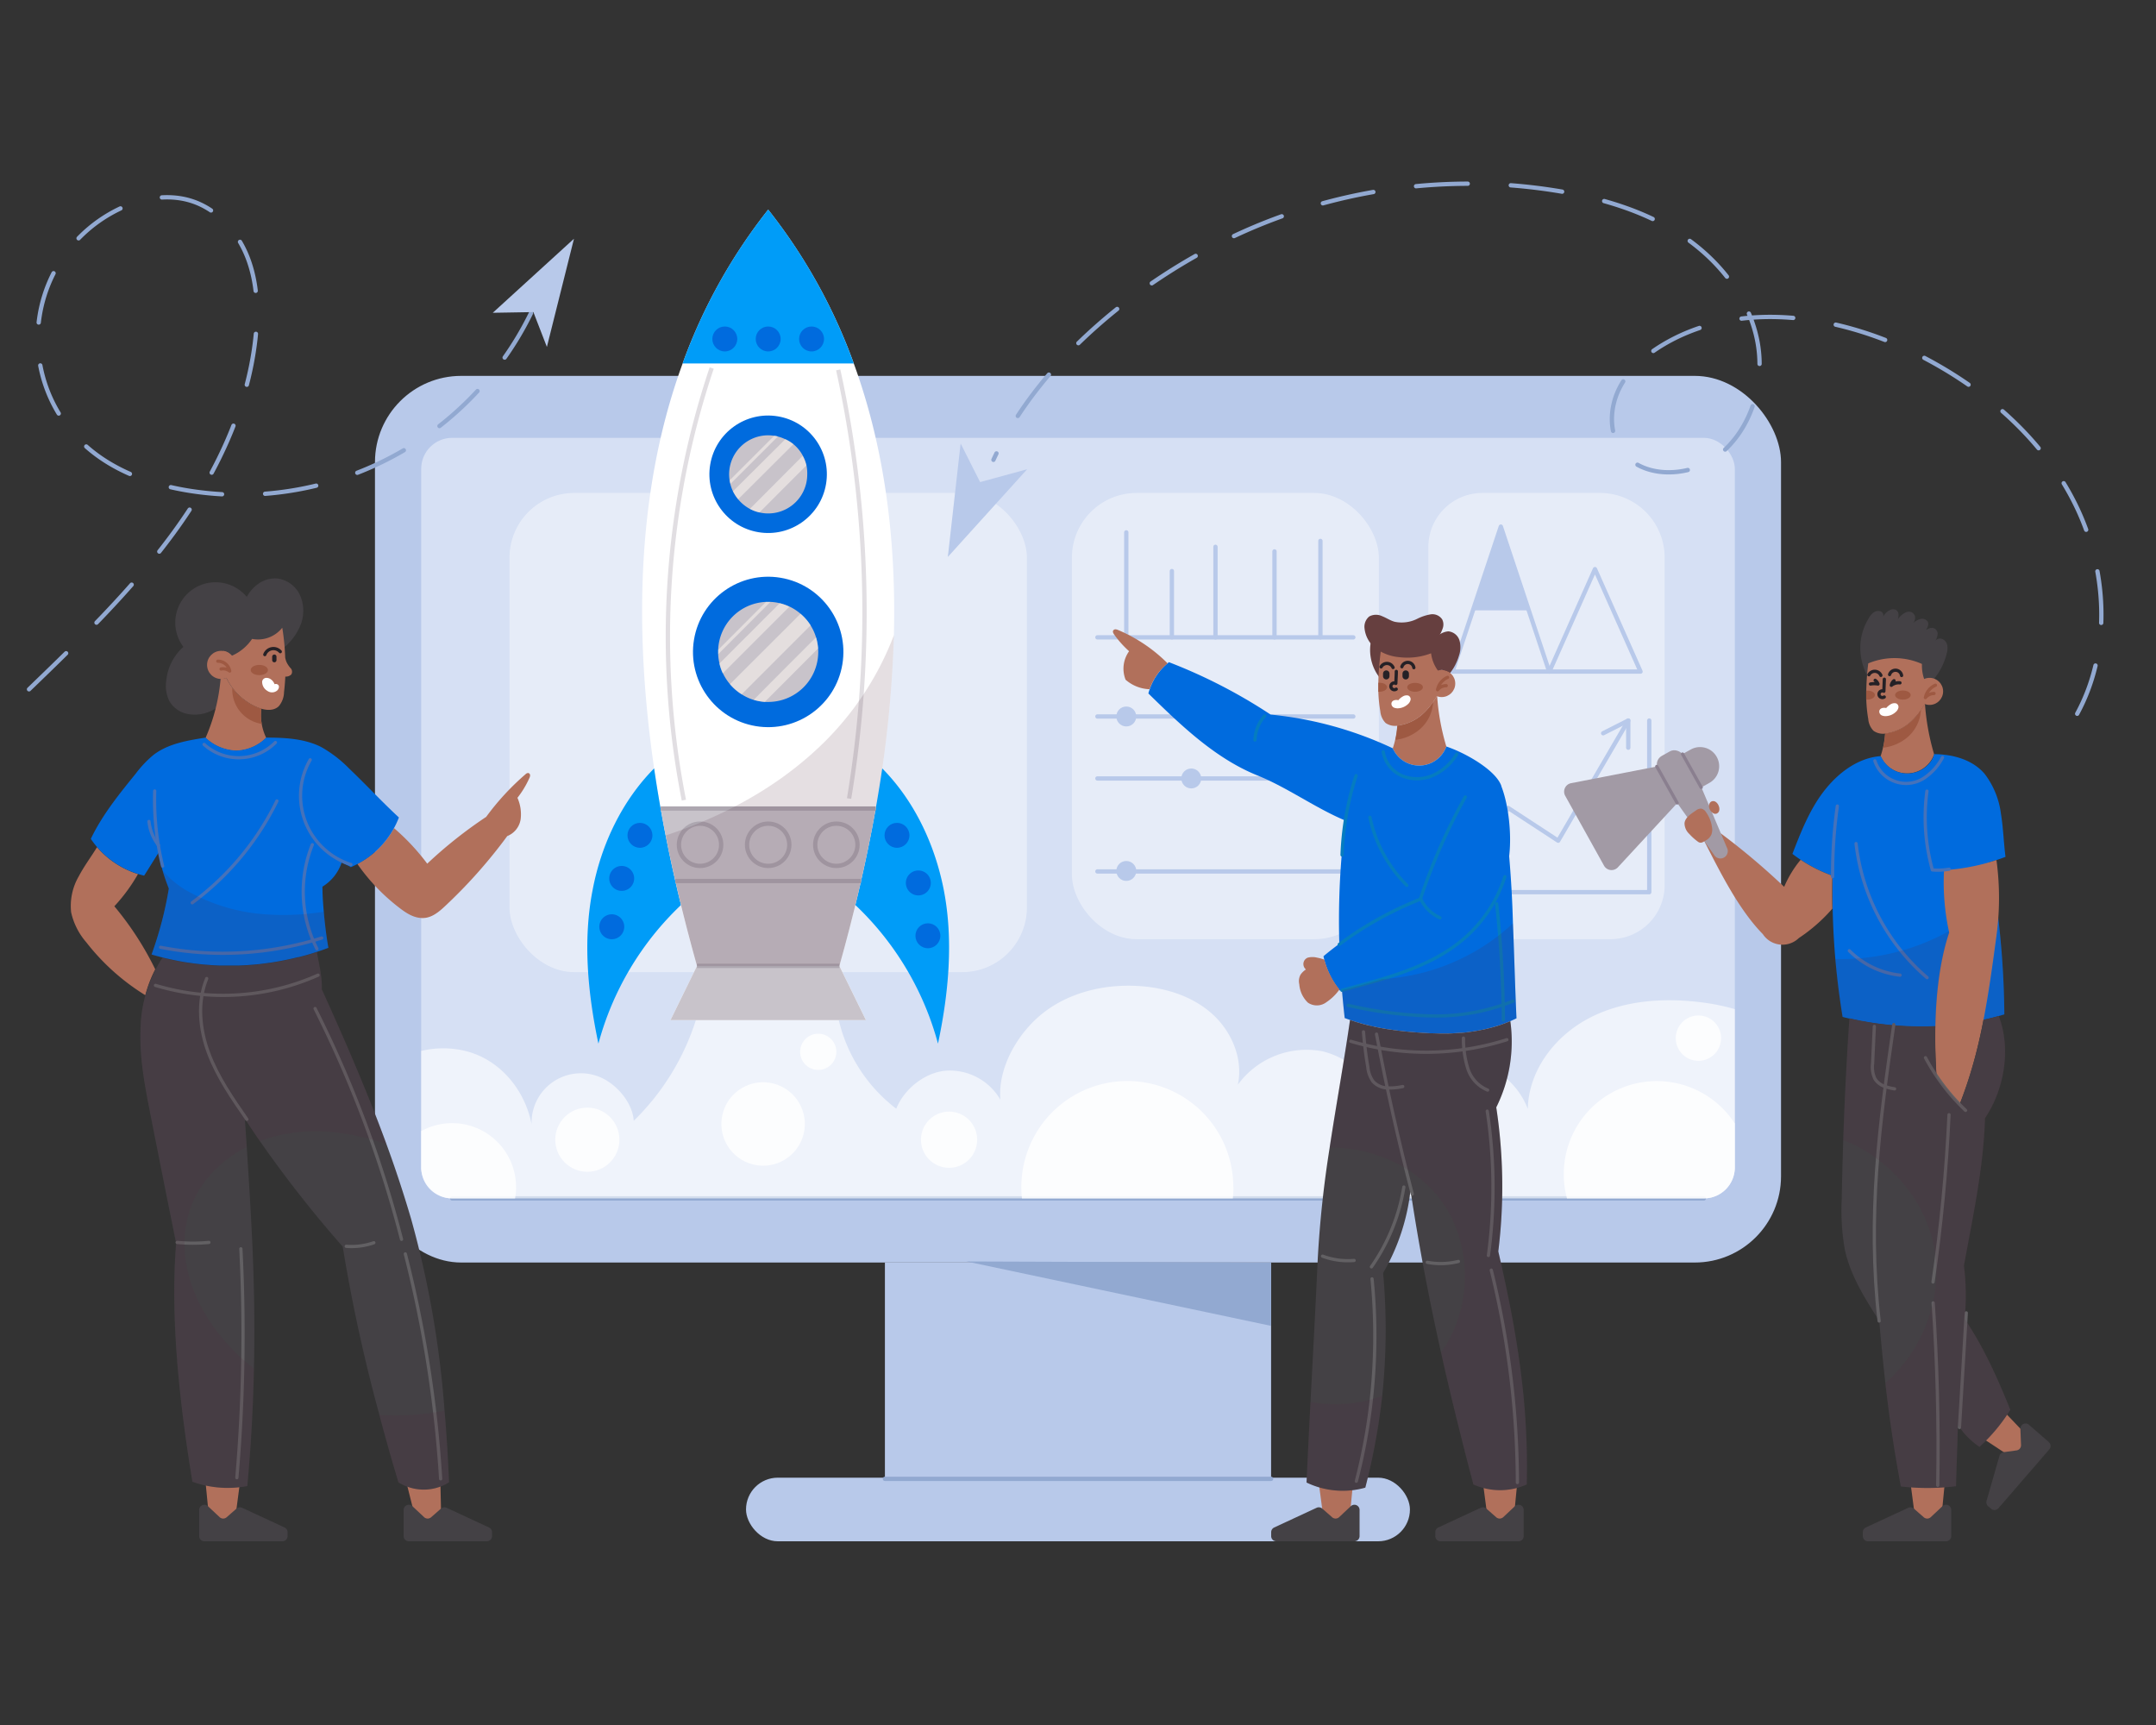 <svg xmlns="http://www.w3.org/2000/svg" viewBox="0 0 500 400"><rect x="0" y="0" width="500" height="400" fill="#333333" stroke="none"/><defs><style>.cls-1{isolation:isolate;}.cls-2{fill:#b8c9ea;}.cls-3{fill:#d6e0f4;}.cls-10,.cls-11,.cls-17,.cls-18,.cls-22,.cls-24,.cls-26,.cls-27,.cls-28,.cls-30,.cls-31,.cls-34,.cls-4{fill:none;}.cls-11,.cls-4{stroke:#92a9d1;}.cls-10,.cls-11,.cls-22,.cls-24,.cls-26,.cls-27,.cls-28,.cls-30,.cls-31,.cls-34,.cls-4{stroke-linecap:round;stroke-linejoin:round;}.cls-5{fill:#92a9d1;}.cls-6,.cls-8,.cls-9{fill:#fff;}.cls-6{opacity:0.6;}.cls-7{opacity:0.8;}.cls-9{opacity:0.4;}.cls-10{stroke:#b8c9ea;}.cls-11{stroke-dasharray:12 10;}.cls-12{fill:#009cf8;}.cls-13{fill:#c8c3ca;}.cls-14{fill:#006bde;}.cls-15{opacity:0.5;mix-blend-mode:overlay;}.cls-16{fill:#fff9f2;}.cls-17{stroke:#ada7b0;}.cls-17,.cls-18{stroke-miterlimit:10;}.cls-18{stroke:#e1dee2;}.cls-19,.cls-33{fill:#522840;}.cls-19,.cls-32{opacity:0.15;mix-blend-mode:multiply;}.cls-20{fill:#b1705b;}.cls-21{fill:#444145;}.cls-22,.cls-30,.cls-34{stroke:#252126;}.cls-22,.cls-24,.cls-26,.cls-27,.cls-28,.cls-31{stroke-width:0.75px;}.cls-23{fill:#9e5942;}.cls-24{stroke:#9e5942;}.cls-25{fill:#a29aa5;}.cls-26{stroke:#8a7f8f;}.cls-27{stroke:#4572ba;}.cls-28{stroke:#626063;}.cls-29{fill:#663f3f;}.cls-30{stroke-width:1.5px;}.cls-31{stroke:#057cc0;}</style></defs><g class="cls-1"><g id="DESIGNED_BY_FREEPIK" data-name="DESIGNED BY FREEPIK"><rect class="cls-2" x="86.96" y="87.16" width="326.08" height="205.6" rx="20"/><rect class="cls-2" x="205.22" y="292.76" width="89.56" height="64.64"/><rect class="cls-2" x="173.01" y="342.65" width="153.97" height="14.75" rx="7.37"/><rect class="cls-3" x="97.68" y="101.53" width="304.65" height="176.36" rx="7.18"/><line class="cls-4" x1="205.22" y1="342.92" x2="294.78" y2="342.92"/><line class="cls-4" x1="395.14" y1="277.89" x2="104.86" y2="277.89"/><polygon class="cls-5" points="294.78 307.45 294.78 292.76 224.13 292.51 294.78 307.45"/><path class="cls-6" d="M402.32,234V270.7a7.19,7.19,0,0,1-7.18,7.19H104.86a7.19,7.19,0,0,1-7.18-7.19v-27a21.76,21.76,0,0,1,10.93.18c7.64,2.19,13.13,9,14.67,16.78a11.44,11.44,0,0,1,16.63-10.54c3.52,1.8,6.82,5.82,7.06,9.77a56.49,56.49,0,0,0,14.41-23.36h33.14a36.37,36.37,0,0,0,13.33,20.56c1.84-4.62,6.74-8.51,11.7-8.83A13.58,13.58,0,0,1,232,255c-.64-7.5,4.13-15.65,10.08-20.24s13.72-6.48,21.23-6.16c6.27.26,12.64,2.09,17.41,6.15s7.66,10.62,6.36,16.76a19.73,19.73,0,0,1,19.54-7.75,18.53,18.53,0,0,1,13.93,14.8c2.12-6.93,9.68-12.66,16.92-12.86a17.88,17.88,0,0,1,16.84,11.41c.21-9.09,6.48-17.12,14.6-21.22s17.66-4.61,26.68-3.33A48.15,48.15,0,0,1,402.32,234Z"/><g class="cls-7"><path class="cls-8" d="M286.05,275.25a25.64,25.64,0,0,1-.14,2.64H237a25.64,25.64,0,0,1-.14-2.64,24.58,24.58,0,1,1,49.16,0Z"/><path class="cls-8" d="M119.69,275.25a14.4,14.4,0,0,1-.24,2.64H104.86a7.19,7.19,0,0,1-7.18-7.19v-8.41a14.82,14.82,0,0,1,22,13Z"/><path class="cls-8" d="M402.32,260.52V270.7a7.19,7.19,0,0,1-7.18,7.19H363.4a21.57,21.57,0,0,1,38.92-17.37Z"/><circle class="cls-8" cx="220.1" cy="264.28" r="6.52"/><circle class="cls-8" cx="393.87" cy="240.72" r="5.26" transform="translate(93.04 590.84) rotate(-80.76)"/><path class="cls-8" d="M185.56,243.9a4.2,4.2,0,1,1,4.2,4.2A4.2,4.2,0,0,1,185.56,243.9Z"/><circle class="cls-8" cx="136.21" cy="264.28" r="7.44"/><circle class="cls-8" cx="176.97" cy="260.63" r="9.68" transform="translate(-118.65 369.5) rotate(-76.04)"/></g><rect class="cls-9" x="118.16" y="114.31" width="119.99" height="111.11" rx="15"/><rect class="cls-9" x="248.59" y="114.31" width="71.18" height="103.47" rx="15"/><path class="cls-9" d="M343.79,114.31h27.26a15,15,0,0,1,15,15v75.92a12.54,12.54,0,0,1-12.54,12.54H343.79a12.54,12.54,0,0,1-12.54-12.54V126.85A12.54,12.54,0,0,1,343.79,114.31Z"/><line class="cls-10" x1="254.5" y1="147.79" x2="313.85" y2="147.79"/><line class="cls-10" x1="261.2" y1="123.45" x2="261.2" y2="147.79"/><line class="cls-10" x1="271.77" y1="132.42" x2="271.77" y2="147.79"/><line class="cls-10" x1="281.88" y1="126.8" x2="281.88" y2="147.79"/><line class="cls-10" x1="306.22" y1="125.43" x2="306.22" y2="147.79"/><line class="cls-10" x1="295.57" y1="127.86" x2="295.57" y2="147.79"/><line class="cls-10" x1="254.5" y1="166.14" x2="313.85" y2="166.14"/><line class="cls-10" x1="254.5" y1="180.51" x2="313.85" y2="180.51"/><line class="cls-10" x1="254.5" y1="202.07" x2="313.85" y2="202.07"/><circle class="cls-2" cx="261.2" cy="166.14" r="2.31"/><circle class="cls-2" cx="276.27" cy="180.51" r="2.31"/><circle class="cls-2" cx="261.2" cy="201.96" r="2.31"/><polygon class="cls-10" points="348.06 122.11 336.85 155.73 359.27 155.73 348.06 122.11"/><polygon class="cls-10" points="369.89 131.97 359.32 155.73 380.46 155.73 369.89 131.97"/><polygon class="cls-2" points="348.06 122.11 341.58 141.53 354.54 141.53 348.06 122.11"/><polyline class="cls-10" points="337.99 204.27 349.75 187.35 361.36 194.94 377.61 167.08"/><polyline class="cls-10" points="377.61 173.38 377.61 167.08 371.79 170.03"/><polyline class="cls-10" points="382.48 167.08 382.48 206.88 336.85 206.88"/><path class="cls-11" d="M6.73,159.84c11.87-11.44,23.79-23,33.5-36.26s17.17-28.66,19-45c.69-6.3.5-12.84-1.77-18.76S50.57,48.61,44.54,46.64c-5.56-1.82-11.76-.69-17,1.88a33.4,33.4,0,0,0-7.93,54.66c6.68,6.11,15.61,9.27,24.55,10.66a75.11,75.11,0,0,0,81.11-46"/><polygon class="cls-2" points="114.28 72.53 133.11 55.36 126.83 80.45 123.7 72.37 114.28 72.53"/><path class="cls-11" d="M481.72,165.51c8.12-14.92,7-33.82-.65-49s-21.26-26.73-36.43-34.36C426.26,72.93,403.19,69.4,385.56,80c-4.13,2.49-7.92,5.8-10.06,10.12s-2.4,9.76.18,13.83c4.56,7.2,15.88,7,22.65,1.79,8-6.14,11.23-17.38,9.09-27.27s-9-18.33-17.42-23.91-18.36-8.53-28.33-10.22A128.12,128.12,0,0,0,287.78,54c-22.94,10.44-46.72,29.38-57.39,52.63"/><polygon class="cls-2" points="222.78 102.83 227.3 111.79 238.21 108.81 219.81 129.15 222.78 102.83"/><path class="cls-8" d="M207.3,147.3a270.15,270.15,0,0,1-4.21,40.19c-2.25,12.75-5.21,25-8.43,36.48l6.16,12.55H155.49L161.64,224c-2.69-9.57-5.2-19.72-7.26-30.25-.4-2.06-.8-4.14-1.17-6.23-5.92-33.51-7-70.19,5.09-103.21a127.1,127.1,0,0,1,19.85-35.69A126.86,126.86,0,0,1,198,84.28C205.36,104.44,207.84,126,207.3,147.3Z"/><path class="cls-12" d="M157.93,209.86A69,69,0,0,0,138.78,242c-2.48-11.7-3.64-24-1.32-35.76,2-10.44,6.79-20.53,14.24-28.06C153.29,189.07,155.46,199.71,157.93,209.86Z"/><path class="cls-12" d="M198.37,209.86A68.94,68.94,0,0,1,217.53,242c2.48-11.7,3.63-24,1.32-35.76-2.06-10.44-6.8-20.53-14.25-28.06C203,189.07,200.84,199.71,198.37,209.86Z"/><path class="cls-12" d="M198,84.28H158.3a127.1,127.1,0,0,1,19.85-35.69A126.86,126.86,0,0,1,198,84.28Z"/><path class="cls-13" d="M194.66,224l6.16,12.55H155.49L161.64,224c-3.22-11.45-6.18-23.73-8.43-36.48h49.88C200.84,200.24,197.88,212.52,194.66,224Z"/><circle class="cls-14" cx="178.15" cy="109.98" r="13.62" transform="translate(40.4 267.65) rotate(-80.55)"/><path class="cls-13" d="M187.21,110a9.05,9.05,0,0,1-11.08,8.83,8.57,8.57,0,0,1-2.22-.82,9.27,9.27,0,0,1-3.93-4.08,9.63,9.63,0,0,1-.61-1.71,5.68,5.68,0,0,1-.17-.84h0a9,9,0,0,1-.11-1.38,9.06,9.06,0,0,1,9.06-9.06,9,9,0,0,1,1.38.11,5.68,5.68,0,0,1,.84.17,8.29,8.29,0,0,1,1.73.63A8.39,8.39,0,0,1,184,103a8.67,8.67,0,0,1,2.19,2.69,8.48,8.48,0,0,1,.84,2.22A9.11,9.11,0,0,1,187.21,110Z"/><circle class="cls-14" cx="178.15" cy="151.16" r="17.44" transform="translate(-0.18 302.12) rotate(-80.56)"/><path class="cls-13" d="M189.76,151.17a11.61,11.61,0,0,1-11.61,11.6c-.26,0-.51,0-.77,0a11.53,11.53,0,0,1-2.58-.47A11.16,11.16,0,0,1,172,161a11.75,11.75,0,0,1-4.36-4.9,11.07,11.07,0,0,1-.78-2.27,10.33,10.33,0,0,1-.31-2.15c0-.17,0-.34,0-.52s0-.33,0-.49a11.59,11.59,0,0,1,11.08-11.1l.51,0,.51,0a11.12,11.12,0,0,1,2.17.3,11,11,0,0,1,2.26.78,11.13,11.13,0,0,1,2.56,1.66,11.6,11.6,0,0,1,4.08,8C189.75,150.63,189.76,150.89,189.76,151.17Z"/><g class="cls-15"><path class="cls-16" d="M186.14,105.72,173.91,118a8.57,8.57,0,0,0,2.22.82L187,107.94A8.48,8.48,0,0,0,186.14,105.72Zm-4-3.89L170,113.91a8.88,8.88,0,0,0,1.2,1.85L184,103A8.39,8.39,0,0,0,182.1,101.83Zm-1.73-.63a5.68,5.68,0,0,0-.84-.17q-5.16,5.16-10.33,10.33h0a5.68,5.68,0,0,0,.17.84l9.15-9.14Z"/><path class="cls-16" d="M189.25,147.78Q182,155,174.8,162.27a11.53,11.53,0,0,0,2.58.47q6.18-6.18,12.35-12.38A11.54,11.54,0,0,0,189.25,147.78Zm-3.6-5.46-16.36,16.33A11.39,11.39,0,0,0,172,161l16-16A11.59,11.59,0,0,0,185.65,142.32Zm-4.82-2.44-14,14a11.07,11.07,0,0,0,.78,2.27l15.44-15.45A11,11,0,0,0,180.83,139.88Zm-2.17-.3-.51,0-.51,0-11.08,11.1c0,.16,0,.32,0,.49s0,.35,0,.52l9.52-9.53Z"/></g><line class="cls-17" x1="194.66" y1="223.97" x2="161.64" y2="223.97"/><line class="cls-17" x1="203.09" y1="187.49" x2="153.21" y2="187.49"/><line class="cls-17" x1="199.69" y1="204.29" x2="156.62" y2="204.29"/><circle class="cls-17" cx="178.15" cy="195.89" r="4.9"/><circle class="cls-17" cx="162.35" cy="195.89" r="4.9"/><circle class="cls-17" cx="193.96" cy="195.89" r="4.9"/><path class="cls-18" d="M165.05,85.34a195.79,195.79,0,0,0-6.45,100.2"/><path class="cls-18" d="M194.39,85.77a262.2,262.2,0,0,1,2.52,99.4"/><path class="cls-19" d="M207.3,147.3a270.15,270.15,0,0,1-4.21,40.19c-2.25,12.75-5.21,25-8.43,36.48h-33c-2.69-9.57-5.2-19.72-7.26-30.25,12.7-4.19,24.71-10.52,34.54-19.53A69.82,69.82,0,0,0,207.3,147.3Z"/><circle class="cls-14" cx="178.15" cy="78.6" r="2.89"/><circle class="cls-14" cx="148.41" cy="193.7" r="2.89"/><circle class="cls-14" cx="208.02" cy="193.7" r="2.89"/><circle class="cls-14" cx="215.19" cy="216.99" r="2.89"/><path class="cls-14" d="M147.07,203.68a2.89,2.89,0,1,1-2.89-2.88A2.89,2.89,0,0,1,147.07,203.68Z"/><path class="cls-14" d="M215.86,204.74a2.89,2.89,0,1,1-2.89-2.89A2.88,2.88,0,0,1,215.86,204.74Z"/><path class="cls-14" d="M144.77,214.89a2.89,2.89,0,1,1-2.88-2.88A2.89,2.89,0,0,1,144.77,214.89Z"/><circle class="cls-14" cx="168.09" cy="78.6" r="2.89"/><circle class="cls-14" cx="188.21" cy="78.6" r="2.89"/><polygon class="cls-20" points="450.49 349.24 451.07 343.29 442.99 343.29 443.85 349.82 444.96 353.54 448.25 354.2 450.01 352.68 450.49 349.24"/><path class="cls-21" d="M451.31,357.4h-18.1a1.2,1.2,0,0,1-1.2-1.2v-.91a1.2,1.2,0,0,1,.69-1.09l9.85-4.57a1.21,1.21,0,0,1,1.3.19l2.28,2a1.21,1.21,0,0,0,1.62,0l2.74-2.57a1.17,1.17,0,0,1,.82-.32h0a1.2,1.2,0,0,1,1.2,1.2v6.08A1.2,1.2,0,0,1,451.31,357.4Z"/><polygon class="cls-20" points="468.59 331.33 464.46 327 459.18 333.11 464.68 336.73 468.22 338.33 470.87 336.27 470.87 333.94 468.59 331.33"/><path class="cls-21" d="M475.29,336.05l-11.84,13.69a1.2,1.2,0,0,1-1.69.12l-.69-.59a1.21,1.21,0,0,1-.37-1.24l3-10.44a1.19,1.19,0,0,1,1-.86l3-.41a1.21,1.21,0,0,0,1-1.24l-.15-3.75a1.16,1.16,0,0,1,.29-.83h0a1.19,1.19,0,0,1,1.69-.12l4.6,4A1.21,1.21,0,0,1,475.29,336.05Z"/><path class="cls-21" d="M433.28,157.12a14,14,0,0,1-1.86-7,13.15,13.15,0,0,1,2.07-6.94,3.77,3.77,0,0,1,1.08-1.2,1.76,1.76,0,0,1,1.6-.2,1,1,0,0,1,.52,1.32,3.36,3.36,0,0,1,1.47-1.56,1.67,1.67,0,0,1,1.42-.17,1.26,1.26,0,0,1,.7,1,2.84,2.84,0,0,1-.18,1.25,4.83,4.83,0,0,1,1.62-1.49,2.11,2.11,0,0,1,1.12-.29,1.44,1.44,0,0,1,1.26,1.08,1.87,1.87,0,0,1-.45,1.6,3.89,3.89,0,0,1,1.76-1,1.59,1.59,0,0,1,1.68.68,1.35,1.35,0,0,1,0,1,3.31,3.31,0,0,1-.46.92,3,3,0,0,1,.89-.44,1.53,1.53,0,0,1,1,0,1.4,1.4,0,0,1,.84,1.36,3.59,3.59,0,0,1-.54,1.59,1.3,1.3,0,0,1,1.58-.46,1.88,1.88,0,0,1,1.15,1.29,4,4,0,0,1,0,1.72,15,15,0,0,1-4.35,7.67A47.48,47.48,0,0,1,433.28,157.12Z"/><path class="cls-20" d="M447,162a16.54,16.54,0,0,1-3.78,5.28,10.72,10.72,0,0,1-5.79,2.79,3.82,3.82,0,0,1-2.94-.61,4.41,4.41,0,0,1-1.22-2.72,32.81,32.81,0,0,1-.46-4.52c0-.69,0-1.39,0-2.09a60.66,60.66,0,0,1,.46-6.3,15.67,15.67,0,0,1,12.45.13,9.63,9.63,0,0,0,.83,4.3,8,8,0,0,0,.9-.17A7.16,7.16,0,0,1,447,162Z"/><circle class="cls-20" cx="447.49" cy="160.32" r="3.14"/><path class="cls-20" d="M448.55,174.92a6.69,6.69,0,0,1-12.42.42,18,18,0,0,0,.56-2,20.07,20.07,0,0,0,.48-3.29l.24,0a10.82,10.82,0,0,0,5.79-2.79,14.25,14.25,0,0,0,2.29-2.68,15.6,15.6,0,0,0,.92-1.51A54.14,54.14,0,0,0,448.55,174.92Z"/><path class="cls-22" d="M437,157.5l-.11,2.78a.78.78,0,0,0-.91,1.24.82.82,0,0,0,1,.1"/><path class="cls-22" d="M441,156.64a1.43,1.43,0,0,0-2.78-.22"/><path class="cls-22" d="M436.2,156.61a1.55,1.55,0,0,0-2.78-.15"/><path class="cls-8" d="M439.72,163.1a1.68,1.68,0,0,0-1.29.23,4.24,4.24,0,0,0-1,.85c-.65-.15-1.49,0-1.6.72a1,1,0,0,0,.59,1,2.29,2.29,0,0,0,1.16.14,3.52,3.52,0,0,0,2.05-.93,1.81,1.81,0,0,0,.64-1.05A.89.89,0,0,0,439.72,163.1Z"/><path class="cls-23" d="M439.49,161.17c0,.58.81,1.06,1.81,1.06s1.81-.48,1.81-1.06-.81-1.06-1.81-1.06S439.49,160.59,439.49,161.17Z"/><path class="cls-23" d="M434.81,161.17c0,.58-.81,1.06-1.81,1.06a.86.86,0,0,1-.22,0c0-.69,0-1.38,0-2.08a1,1,0,0,1,.24,0C434,160.11,434.81,160.59,434.81,161.17Z"/><path class="cls-23" d="M445.49,164.6a9,9,0,0,1-3,6.25,10.57,10.57,0,0,1-5.77,2.53,20.07,20.07,0,0,0,.48-3.29l.24,0a10.82,10.82,0,0,0,5.79-2.79A14.25,14.25,0,0,0,445.49,164.6Z"/><path class="cls-24" d="M448.85,158.89a4,4,0,0,0-2.33,2.87,2.61,2.61,0,0,1,2-.95"/><path class="cls-22" d="M439.25,157.84a1.77,1.77,0,0,0-.63,1.07,2.74,2.74,0,0,1,2-.57"/><path class="cls-22" d="M434.87,157.75a1.87,1.87,0,0,1,.66.86,5.09,5.09,0,0,0-1.74,0"/><path class="cls-14" d="M446.68,182.33a71,71,0,0,0,1.51,19.56,48,48,0,0,0,16.91-3.2c-.43-3.31-.51-6.67-1.06-10a19.19,19.19,0,0,0-3.73-9.18c-2.77-3.33-7.42-4.63-11.76-4.63Z"/><path class="cls-14" d="M426.63,203.63A34.29,34.29,0,0,1,415.68,198c1.94-5,3.92-10.1,7.18-14.38s7.91-7.88,13.27-8.29A119.74,119.74,0,0,1,426.63,203.63Z"/><path class="cls-14" d="M464.83,235.22l-1.27.37c-1.17.33-2.34.62-3.53.88A68.76,68.76,0,0,1,448.86,238c-.56,0-1.13.05-1.69.06H447c-.56,0-1.14,0-1.71,0-1.38,0-2.77,0-4.15-.13l-1-.06c-.69,0-1.38-.11-2.06-.18-.34,0-.67-.06-1-.11l-.86-.1-.91-.12c-1.13-.15-2.25-.34-3.36-.55-.34,0-.68-.12-1-.19l-1-.21-1-.22h0c-.55-.12-1.09-.25-1.63-.39-.73-4.45-1.28-8.91-1.68-13.36a182.94,182.94,0,0,1,.43-35.63,79.89,79.89,0,0,1,10.13-11.45,6.7,6.7,0,0,0,12.43-.42c4.44,4.65,8.58,9.91,10.42,16.09a125.47,125.47,0,0,1,3.73,17A204,204,0,0,1,464.83,235.22Z"/><path class="cls-20" d="M463,217c-1.79,13.28-3.57,26.65-8.54,39.09l-5.34-6.27c-.59-8.76-.74-22.69,2.91-33.6a53.92,53.92,0,0,1-1.19-14.45A47.9,47.9,0,0,0,463,199.43,65.24,65.24,0,0,1,463,217Z"/><path class="cls-20" d="M424.94,210.7a38.28,38.28,0,0,1-7.77,6.82,5.45,5.45,0,0,1-8.35-.91c-5.59-5.7-9.92-14.42-13.56-21.53,1.06-1.23,2.34-1.17,3.84-1.81a163.44,163.44,0,0,1,14.67,12.37,25.32,25.32,0,0,1,3.82-6.27,33.4,33.4,0,0,0,7.36,3.7Q424.85,206.88,424.94,210.7Z"/><rect class="cls-25" x="386.16" y="173.9" width="6.63" height="12.89" rx="2.22" transform="translate(-38.5 212.81) rotate(-29.18)"/><path class="cls-25" d="M396.44,181.53l-1.91,1.07-4.33-7.75,1.92-1.06a4.42,4.42,0,0,1,6,1.71h0A4.42,4.42,0,0,1,396.44,181.53Z"/><path class="cls-25" d="M375.19,201.13,389,186.19l-4.73-8.46-19.94,3.88a2,2,0,0,0-1.35,2.91L372,200.75A2,2,0,0,0,375.19,201.13Z"/><path class="cls-25" d="M399.81,198.85h0a1.72,1.72,0,0,1-2.33-.66l-8.53-12,5.78-3.23,5.74,13.55A1.72,1.72,0,0,1,399.81,198.85Z"/><line class="cls-26" x1="388.95" y1="186.19" x2="384.22" y2="177.73"/><line class="cls-26" x1="390.2" y1="174.85" x2="394.53" y2="182.6"/><path class="cls-20" d="M394.86,195.3a1,1,0,0,1-1-.06,12.63,12.63,0,0,1-2.08-1.85,3.4,3.4,0,0,1-1.12-2.51c.13-1.31,1.55-2.19,2.64-2.94a1.83,1.83,0,0,1,1.27-.43,1.75,1.75,0,0,1,1.09.84,7.7,7.7,0,0,1,1.36,3.41,3.27,3.27,0,0,1-.12,1.73,2.88,2.88,0,0,1-1,1.21A10.58,10.58,0,0,1,394.86,195.3Z"/><path class="cls-20" d="M396.33,186.91a1.17,1.17,0,0,1,.47-1,1,1,0,0,1,1.11.05,1.92,1.92,0,0,1,.69.94,1.74,1.74,0,0,1,.09,1.12,1,1,0,0,1-.67.67.92.92,0,0,1-.82-.2A2,2,0,0,1,396.33,186.91Z"/><path class="cls-27" d="M446.88,183.45a45.44,45.44,0,0,0,1.26,18.27,14.9,14.9,0,0,0,3.89-.17"/><path class="cls-27" d="M426.1,186.91A113.75,113.75,0,0,0,425,203.3"/><path class="cls-27" d="M450.49,175.64A12.81,12.81,0,0,1,446.8,180a7.63,7.63,0,0,1-12-3.57"/><path class="cls-27" d="M430.44,195.61a48.22,48.22,0,0,0,16.47,31.09"/><path class="cls-27" d="M428.88,220.46a19.65,19.65,0,0,0,11.77,5.66"/><path class="cls-21" d="M466.21,326.91a39.81,39.81,0,0,1-7.15,8.59,17.55,17.55,0,0,1-5-5.1c-.12,5.15-.31,8.93-.43,14v.23l-.46.05a53.14,53.14,0,0,1-12.35,0c-1.58-8.55-2.65-15.77-3.59-24-.49-4.39-.95-9.08-1.42-14.4-3.28-5.13-6.61-10.39-7.93-16.32a51.27,51.27,0,0,1-.76-11.94c.08-4.55.2-9.12.35-13.68.31-9.42.79-18.86,1.43-28.21h0l1,.22,1,.21c.34.07.68.14,1,.19,1.11.21,2.23.4,3.36.55l.91.12.86.1c.33.05.66.08,1,.11.68.07,1.37.13,2.06.18l1,.06c1.38.08,2.77.13,4.15.13.57,0,1.15,0,1.71,0h.17l1.69-.07h0c-.1,4.43.06,8.54.29,11.9l5.34,6.27A108.3,108.3,0,0,0,460,236.47h0c1.19-.26,2.36-.55,3.53-.87,2.9,7.53,1.32,17-3.19,23.68-.33,11.53-2.86,23.05-4.89,34.22a54.09,54.09,0,0,1,.16,12.33C460,312.28,463.31,319.68,466.21,326.91Z"/><path class="cls-28" d="M439.19,237.59c-3.25,22.45-6.2,44.39-3.4,68.73"/><path class="cls-28" d="M456,304.43,454.42,331"/><path class="cls-28" d="M446.54,245.26a48.24,48.24,0,0,0,9.3,12.22"/><path class="cls-28" d="M434.68,238c-.13,2.86-.27,5.72-.4,8.57a6.41,6.41,0,0,0,.54,3.59,4.24,4.24,0,0,0,2,1.65,11.79,11.79,0,0,0,2.56.68"/><path class="cls-28" d="M452,258.49q-.9,19.47-3.71,38.79"/><path class="cls-28" d="M448.32,302.12q1.44,21.12,1.06,42.31"/><path class="cls-19" d="M466.21,326.91a39.81,39.81,0,0,1-7.15,8.59,17.55,17.55,0,0,1-5-5.1c-.12,5.15-.31,8.93-.43,14v.23l-.46.05a53.14,53.14,0,0,1-12.35,0c-1.58-8.55-2.65-15.77-3.59-24,8.31-7.24,13-18.7,11.59-29.69-1.52-11.85-10.26-22.26-21.35-26.65.31-9.42.79-18.86,1.43-28.21-.55-.12-1.09-.25-1.63-.39-.73-4.45-1.28-8.91-1.68-13.36A51.63,51.63,0,0,0,452,215.91c0,.12,0,.23.08.34-3.65,10.91-3.5,24.84-2.91,33.6l5.34,6.27c5-12.44,6.75-25.81,8.54-39.09.17-1.25.3-2.51.39-3.77a215.31,215.31,0,0,1,1.41,22l-1.27.37c2.9,7.53,1.32,17-3.19,23.68-.33,11.53-2.86,23.05-4.89,34.22a54.09,54.09,0,0,1,.16,12.33C460,312.28,463.31,319.68,466.21,326.91Z"/><path class="cls-29" d="M335.36,157.13a12.06,12.06,0,0,0,3-5.13,5.9,5.9,0,0,0,.11-3.5,3,3,0,0,0-2.58-2.1,4.3,4.3,0,0,0-2.7,1.29A20.85,20.85,0,0,0,335.36,157.13Z"/><path class="cls-29" d="M318,148.42a10.42,10.42,0,0,0,1.84,8.57,14.53,14.53,0,0,0,.68-5.89C320.43,150,318.93,149.1,318,148.42Z"/><path class="cls-20" d="M333.84,160.18a16.67,16.67,0,0,1-3.77,5.28,10.75,10.75,0,0,1-5.79,2.79,3.84,3.84,0,0,1-2.95-.61,4.41,4.41,0,0,1-1.22-2.72,32.81,32.81,0,0,1-.46-4.52c0-.69,0-1.39,0-2.09a65.29,65.29,0,0,1,.71-8.25,11,11,0,0,1,7.45-1.1c2.42.64,5.65,1.78,6,4.26C334.13,155.52,334.83,158.08,333.84,160.18Z"/><circle class="cls-20" cx="334.35" cy="158.5" r="3.14"/><path class="cls-20" d="M335.42,173.1a6.69,6.69,0,0,1-12.42.42c.22-.65.41-1.31.56-2a22.49,22.49,0,0,0,.48-3.29l.24,0a10.75,10.75,0,0,0,5.79-2.79,14.3,14.3,0,0,0,2.29-2.68,15.6,15.6,0,0,0,.92-1.51A53,53,0,0,0,335.42,173.1Z"/><path class="cls-22" d="M323.82,155.69c0,.92-.08,1.85-.11,2.78a.77.77,0,0,0-.91,1.23.79.79,0,0,0,1,.1"/><path class="cls-30" d="M326,156.2l0,.6"/><path class="cls-30" d="M321.49,156.2l0,.6"/><path class="cls-22" d="M327.89,154.82a1.43,1.43,0,0,0-2.78-.21"/><path class="cls-22" d="M323.07,154.79a1.55,1.55,0,0,0-2.78-.15"/><path class="cls-8" d="M326.58,161.28a1.69,1.69,0,0,0-1.29.24,3.62,3.62,0,0,0-1,.85c-.66-.16-1.49,0-1.6.72a1,1,0,0,0,.59,1,2.25,2.25,0,0,0,1.15.14,3.6,3.6,0,0,0,2.06-.92,1.9,1.9,0,0,0,.64-1.05A.9.9,0,0,0,326.58,161.28Z"/><path class="cls-23" d="M326.35,159.35c0,.59.81,1.06,1.82,1.06s1.81-.47,1.81-1.06-.81-1-1.81-1S326.35,158.77,326.35,159.35Z"/><path class="cls-23" d="M321.68,159.35c0,.59-.82,1.06-1.81,1.06h-.22c0-.69,0-1.39,0-2.09h.24C320.86,158.3,321.68,158.77,321.68,159.35Z"/><path class="cls-23" d="M332.36,162.78a9,9,0,0,1-3,6.25,10.51,10.51,0,0,1-5.76,2.53,22.49,22.49,0,0,0,.48-3.29l.24,0a10.75,10.75,0,0,0,5.79-2.79A14.3,14.3,0,0,0,332.36,162.78Z"/><path class="cls-24" d="M335.71,157.07a4,4,0,0,0-2.32,2.87,2.57,2.57,0,0,1,2-.94"/><path class="cls-29" d="M335.94,155a4.7,4.7,0,0,1-.1.74,3.11,3.11,0,0,0-1.49-.38,3.3,3.3,0,0,0-.89.13,8.67,8.67,0,0,1-1.58-4,15.46,15.46,0,0,1-7.44.89,10.73,10.73,0,0,1-5.22-1.9,6.74,6.74,0,0,1-2.76-4.69,3.09,3.09,0,0,1,1.08-2.84,3.29,3.29,0,0,1,3-.06c1,.39,1.86,1,2.86,1.28a8,8,0,0,0,5.31-.7,11.12,11.12,0,0,1,3-1,2.73,2.73,0,0,1,2.74,1.14,2.64,2.64,0,0,1,.18,1.95,8.41,8.41,0,0,1-.84,1.83A11.92,11.92,0,0,1,335.94,155Z"/><path class="cls-14" d="M351.69,236.13c-.47.23-.95.45-1.43.65l-.93.38-.94.35-.71.25c-.49.15-1,.3-1.45.43l-.73.2-1,.24c-.65.15-1.31.28-2,.4l-1,.16-1,.14-.71.09-.77.07-.22,0-1,.07h-.07c-1.09.07-2.19.1-3.29.1-.9,0-1.81,0-2.71-.06l-1.94-.11c-.54,0-1.1-.07-1.64-.12l-1.2-.1c-.81-.07-1.63-.16-2.45-.25l-1-.14h-.14l-1-.16-.18,0c-.35,0-.69-.11-1-.18l-.79-.13c-.42-.07-.83-.16-1.25-.25l-.73-.16c-.26,0-.53-.11-.79-.18s-.77-.18-1.15-.28l-1-.28-.78-.23c-.54-.16-1.07-.33-1.6-.52s-.83-.29-1.24-.45c-.35-3.14-.64-6.29-.85-9.44a182.5,182.5,0,0,1,1-36.34c-7-2.93-13.41-7.66-20.41-10.48-9.77-3.94-17.73-11.61-25.27-19a13.64,13.64,0,0,1,4.77-7.25,122.87,122.87,0,0,1,23.58,12.15A86,86,0,0,1,323,173.52a6.69,6.69,0,0,0,12.42-.42c4.5,1.52,11.07,5.3,12.62,8.8a267.44,267.44,0,0,1,2.83,32.2C351.17,221.32,351.35,228.6,351.69,236.13Z"/><path class="cls-14" d="M348,181.9c1.8,4.11,3,12.79,1.58,19.06a31.59,31.59,0,0,1-9.72,16.33c-7.93,7.05-18.87,9.63-29.1,12.44a18.22,18.22,0,0,1-3.83-8,83.2,83.2,0,0,1,22.43-13.31,136.74,136.74,0,0,1,10.42-23.71S345.28,182.32,348,181.9Z"/><path class="cls-31" d="M349,203.29a31.72,31.72,0,0,1-9.08,14c-7.83,7-18.59,9.57-28.71,12.34"/><path class="cls-31" d="M310.59,219a81.5,81.5,0,0,1,18.81-10.49,136.74,136.74,0,0,1,10.42-23.71"/><path class="cls-31" d="M314.48,179.86a67.65,67.65,0,0,0-3.24,18.39"/><path class="cls-31" d="M293.29,166a9,9,0,0,0-2.25,5.6"/><path class="cls-31" d="M329.5,208.5a9.09,9.09,0,0,0,4.45,4.33"/><path class="cls-31" d="M337.84,174.86a12.43,12.43,0,0,1-5.43,4.9,9.2,9.2,0,0,1-7.22.15,7.37,7.37,0,0,1-4.41-5.58"/><path class="cls-31" d="M317.7,189.52a31.59,31.59,0,0,0,8.56,15.78"/><path class="cls-31" d="M347.09,209.59c1,8.94,1.49,17.94,1.57,26.93"/><path class="cls-31" d="M350.88,232.15a47.91,47.91,0,0,1-19,3.43,95.38,95.38,0,0,1-19.24-2.47"/><path class="cls-20" d="M307.14,222.53a9.6,9.6,0,0,0-1.67-.46,4.32,4.32,0,0,0-2.2,0,1.59,1.59,0,0,0-1,1.53,1.64,1.64,0,0,0,.59,1.2,4.54,4.54,0,0,0-1.24,1.19,3.13,3.13,0,0,0-.3,2.25,6.58,6.58,0,0,0,2,4.26,3.68,3.68,0,0,0,4.32-.13,11.65,11.65,0,0,0,3-2.93A18.26,18.26,0,0,1,307.14,222.53Z"/><path class="cls-20" d="M270.78,153.82a13.73,13.73,0,0,0-4.18,6,8.9,8.9,0,0,1-5.56-2.2,6.92,6.92,0,0,1,.81-6.61,23.71,23.71,0,0,1-3.47-3.88c-.19-.27-.38-.63-.22-.92a.64.64,0,0,1,.56-.28,2,2,0,0,1,.63.18A36,36,0,0,1,270.78,153.82Z"/><polygon class="cls-20" points="313.26 349.24 313.84 343.29 305.76 343.29 306.63 349.82 307.73 353.54 311.02 354.2 312.78 352.68 313.26 349.24"/><path class="cls-21" d="M314.08,357.4H296a1.2,1.2,0,0,1-1.2-1.2v-.91a1.2,1.2,0,0,1,.7-1.09l9.84-4.57a1.23,1.23,0,0,1,1.31.19l2.28,2a1.2,1.2,0,0,0,1.61,0l2.74-2.57a1.19,1.19,0,0,1,.82-.32h0a1.2,1.2,0,0,1,1.2,1.2v6.08A1.2,1.2,0,0,1,314.08,357.4Z"/><polygon class="cls-20" points="351.34 349.24 351.92 343.29 343.84 343.29 344.7 349.82 345.81 353.54 349.1 354.2 350.86 352.68 351.34 349.24"/><path class="cls-21" d="M352.16,357.4h-18.1a1.2,1.2,0,0,1-1.2-1.2v-.91a1.2,1.2,0,0,1,.7-1.09l9.84-4.57a1.21,1.21,0,0,1,1.3.19l2.28,2a1.21,1.21,0,0,0,1.62,0l2.74-2.57a1.17,1.17,0,0,1,.82-.32h0a1.2,1.2,0,0,1,1.2,1.2v6.08A1.2,1.2,0,0,1,352.16,357.4Z"/><path class="cls-21" d="M354.07,344.22a15.1,15.1,0,0,1-12.38,0c-2.76-10.52-5.27-20.58-7.51-30.63-2.73-12.24-5.09-24.47-7.07-37.58a48.61,48.61,0,0,1-6.35,19.17,147,147,0,0,1-.21,28.52,152.08,152.08,0,0,1-3.92,21.26A19.28,19.28,0,0,1,303,343.77c.3-6.54.61-12.67.92-18.69.56-10.82,1.14-21.27,1.67-33a250.09,250.09,0,0,1,2.78-26c1.51-9.9,3.31-19.79,4.72-29.57.53.19,1.06.36,1.6.52l.78.23,1,.28c.38.1.76.2,1.15.28s.53.13.79.18l.73.16c.42.09.83.18,1.25.25l.79.13c.34.07.68.13,1,.18l.18,0,1,.16h.14l1,.14c.82.09,1.64.18,2.45.25l1.2.1c.54.05,1.1.08,1.64.12l1.94.11c.9,0,1.81.06,2.71.06,1.1,0,2.2,0,3.29-.1h.07l1-.07.22,0,.77-.07.71-.09,1-.14,1-.16c.66-.12,1.32-.25,2-.4l1-.24.73-.2c.48-.13,1-.28,1.45-.43l.71-.25.94-.35.93-.38a34.28,34.28,0,0,1-3.26,20,122.11,122.11,0,0,1,.47,33.4C351.69,308.43,354.54,325.06,354.07,344.22Z"/><path class="cls-28" d="M327.52,276.87q-4.78-18.39-8.29-37.08"/><path class="cls-28" d="M316.21,239.27c.21,2.72.53,5.44,1,8.13a6.74,6.74,0,0,0,1.22,3.37,4.72,4.72,0,0,0,3.24,1.5,14,14,0,0,0,3.64-.32"/><path class="cls-28" d="M339.39,240.72a22.73,22.73,0,0,0,1,7,8,8,0,0,0,4.61,5.05"/><path class="cls-28" d="M349.46,241.09a61.52,61.52,0,0,1-36.22.36"/><path class="cls-28" d="M331,292.71a17,17,0,0,0,7.21-.2"/><path class="cls-28" d="M306.71,291.28a16.88,16.88,0,0,0,7.32,1"/><path class="cls-28" d="M325.57,275.26a44.67,44.67,0,0,1-7.52,18.5"/><path class="cls-28" d="M318.19,296.55a134.67,134.67,0,0,1-3.64,46.92"/><path class="cls-28" d="M344.91,257.65a118,118,0,0,1,.27,33.47"/><path class="cls-28" d="M345.84,294.52a207.53,207.53,0,0,1,6.06,49.25"/><g class="cls-32"><path class="cls-33" d="M320.55,323.68a152.08,152.08,0,0,1-3.92,21.26A19.28,19.28,0,0,1,303,343.77c.3-6.54.61-12.67.92-18.69A31.14,31.14,0,0,0,320.55,323.68Z"/><path class="cls-33" d="M354.07,344.22a15.1,15.1,0,0,1-12.38,0c-2.76-10.52-5.27-20.58-7.51-30.63,7.38-10.17,7.42-25.18-.06-35.32-5.74-7.77-15.94-12.3-25.78-12.16,1.51-9.9,3.31-19.79,4.72-29.57-.42-.14-.83-.29-1.24-.45-.24-2.14-.46-4.29-.62-6.45,3.09-.84,6.24-1.67,9.35-2.61a48.66,48.66,0,0,0,30.32-12.91c.3,7.22.48,14.5.82,22-.47.23-.95.45-1.43.65a34.28,34.28,0,0,1-3.26,20,122.11,122.11,0,0,1,.47,33.4C351.69,308.43,354.54,325.06,354.07,344.22Z"/></g><polygon class="cls-20" points="48.21 349.24 47.63 343.29 55.71 343.29 54.85 349.82 53.74 353.54 50.45 354.2 48.69 352.68 48.21 349.24"/><path class="cls-21" d="M47.39,357.4h18.1a1.2,1.2,0,0,0,1.2-1.2v-.91A1.2,1.2,0,0,0,66,354.2l-9.85-4.57a1.21,1.21,0,0,0-1.3.19l-2.28,2a1.21,1.21,0,0,1-1.62,0l-2.74-2.57a1.17,1.17,0,0,0-.82-.32h0a1.2,1.2,0,0,0-1.2,1.2v6.08A1.2,1.2,0,0,0,47.39,357.4Z"/><polygon class="cls-20" points="95.63 349.24 94.13 343.29 102.12 343.29 102.27 349.82 101.16 353.54 97.87 354.2 96.11 352.68 95.63 349.24"/><path class="cls-21" d="M94.81,357.4h18.1a1.2,1.2,0,0,0,1.2-1.2v-.91a1.2,1.2,0,0,0-.7-1.09l-9.84-4.57a1.21,1.21,0,0,0-1.3.19l-2.28,2a1.21,1.21,0,0,1-1.62,0l-2.74-2.57a1.17,1.17,0,0,0-.82-.32h0a1.2,1.2,0,0,0-1.2,1.2v6.08A1.2,1.2,0,0,0,94.81,357.4Z"/><path class="cls-21" d="M55,157.78a11.05,11.05,0,0,1-6.56,7.29,8.77,8.77,0,0,1-5.11.45,6.26,6.26,0,0,1-4.08-3,8,8,0,0,1-.69-4.67A12,12,0,0,1,42.53,150a9.36,9.36,0,0,1,6.12-14.89,9.42,9.42,0,0,1,8.58,3.31,8.58,8.58,0,0,1,3-3.26,6.6,6.6,0,0,1,4.23-1,6.75,6.75,0,0,1,5.18,4,9,9,0,0,1,.11,6.64,13.27,13.27,0,0,1-4,5.45C62.45,153,58.6,155.29,55,157.78Z"/><path class="cls-20" d="M67.32,154.86a6.32,6.32,0,0,1-.89-1.37,5.42,5.42,0,0,1-.29-1,53.66,53.66,0,0,0-.68-6.93,7.19,7.19,0,0,1-7,2.59,10.9,10.9,0,0,1-4.68,3.9,3.16,3.16,0,0,0-2-1.12,11.46,11.46,0,0,0,.58,5.92,14,14,0,0,0,7.3,7.16c1.63.68,3.71,1,5-.26a5.21,5.21,0,0,0,1.21-3.27c.14-1.19.24-2.39.3-3.59a1.78,1.78,0,0,0,1.38-.49A1.21,1.21,0,0,0,67.32,154.86Z"/><circle class="cls-20" cx="51.28" cy="154.18" r="3.26"/><path class="cls-20" d="M61.74,171.11a10.32,10.32,0,0,1-6.91,3,10.89,10.89,0,0,1-7.16-3,43.28,43.28,0,0,0,3.49-13.7h.12a3.12,3.12,0,0,0,1.14-.21l.08,0a12.88,12.88,0,0,0,1.37,2.25A13.8,13.8,0,0,0,59.62,164a8,8,0,0,0,1,.35,11.93,11.93,0,0,0,1.11,6.72Z"/><path class="cls-22" d="M65,151.11a2.13,2.13,0,0,0-3.59.68"/><path class="cls-34" d="M63.62,152.27l0,.81"/><path class="cls-8" d="M64.52,158.82a.78.78,0,0,0-.84-.16,2.41,2.41,0,0,0-.93-1.18,1.74,1.74,0,0,0-1.06-.29,1,1,0,0,0-.89.81A2.4,2.4,0,0,0,62,160.2a1.86,1.86,0,0,0,2.27-.07C64.6,159.82,64.88,159.21,64.52,158.82Z"/><path class="cls-23" d="M58.14,155.37c0,.65.88,1.18,2,1.18s2-.53,2-1.18-.89-1.19-2-1.19S58.14,154.71,58.14,155.37Z"/><path class="cls-23" d="M60.7,167.86a8.07,8.07,0,0,1-6.83-8.35A13.8,13.8,0,0,0,59.62,164a8,8,0,0,0,1,.35A11.22,11.22,0,0,0,60.7,167.86Z"/><path class="cls-24" d="M50.52,153.32a2.8,2.8,0,0,1,2.75,2.28,2.44,2.44,0,0,0-2-.47"/><path class="cls-20" d="M122.71,180.54A21.55,21.55,0,0,1,120,185a9.35,9.35,0,0,1,.74,5,5,5,0,0,1-3.1,3.87,117.27,117.27,0,0,1-14.06,15.9c-1.52,1.45-3.23,3-5.32,3.1s-3.86-1-5.47-2.23a45.72,45.72,0,0,1-9.93-10.33,20.42,20.42,0,0,0,8.52-8.28,51.36,51.36,0,0,1,7.7,8.24,103.54,103.54,0,0,1,13.67-10.85,59.35,59.35,0,0,1,9.13-9.89.87.87,0,0,1,.68-.28.58.58,0,0,1,.38.55A1.77,1.77,0,0,1,122.71,180.54Z"/><path class="cls-20" d="M36,224.77a28.62,28.62,0,0,0-2.3,6A51.67,51.67,0,0,1,20,218.49a15.86,15.86,0,0,1-3.5-6.92,13.67,13.67,0,0,1,1.78-8.39c1.25-2.38,2.84-4.47,4.23-6.74A20.74,20.74,0,0,0,32,202.68a40.09,40.09,0,0,1-5.48,7.47A72.29,72.29,0,0,1,36,224.77Z"/><path class="cls-21" d="M104.14,343.72a11,11,0,0,1-11.74,0Q90.07,336,88,328.14a382.22,382.22,0,0,1-8.52-39.06,272.57,272.57,0,0,1-19.23-24.51q-1.78-2.55-3.46-5.15c.14,2.17.29,4.35.43,6.53.51,7.8,1,15.65,1.34,23.43.41,9.23.53,18.58.33,27.94-.19,9.14-.7,18.28-1.54,27.27a24.17,24.17,0,0,1-12.73-1c-3-18.2-5.18-38.1-3.77-55.3Q37.89,273.64,35,259c-1.33-6.73-2.69-13.54-2.41-20.4a31,31,0,0,1,5.1-16.53c.38.11.77.2,1.16.28.56.13,1.13.26,1.7.37,1,.21,2,.39,3,.54l.82.11c1.79.26,3.6.42,5.41.52l1.08.05.75,0h.57c.76,0,1.51,0,2.27,0l.91,0,1.06-.05q.57,0,1.14-.06c.49,0,1-.07,1.46-.12l1.2-.11,1.73-.22c.49-.06,1-.13,1.46-.21l1.44-.25c.48-.08,1-.18,1.44-.28s1-.19,1.44-.31l1.34-.32.16,0,1.35-.36c.47-.12.94-.26,1.4-.4l1.26-.4.25-.08c.49,2.89,1.27,5.82,1.13,8.62,5.35,11.79,10.54,23.73,15,35.91,2.1,5.72,4,11.5,5.72,17.34a227.33,227.33,0,0,1,7.76,44.51C103.57,332.64,103.9,338.18,104.14,343.72Z"/><path class="cls-28" d="M57.25,259.55c-3.37-4.86-6.78-9.78-8.86-15.32s-2.69-11.86-.45-17.33"/><path class="cls-28" d="M41.09,288.1a39.23,39.23,0,0,0,7.35,0"/><path class="cls-28" d="M80.3,289a15.63,15.63,0,0,0,6.4-.83"/><path class="cls-28" d="M73.07,233.87a266.78,266.78,0,0,1,20.05,53.51"/><path class="cls-28" d="M94,290.76a280.31,280.31,0,0,1,8.19,52.16"/><path class="cls-28" d="M55.86,289.58a388.46,388.46,0,0,1-.93,53.07"/><path class="cls-28" d="M73.76,226.12a54.07,54.07,0,0,1-37.71,2.37"/><path class="cls-14" d="M92.51,189.56a20.41,20.41,0,0,1-11.16,11.52c-.65-.44-1.45-.69-2.1-1.13a10.41,10.41,0,0,1-4.47,5.65c0,1.92.14,3.87.31,5.82.24,2.81.59,5.63,1.06,8.36-.87.33-1.76.65-2.66.94l-.25.08-1.26.4c-.46.14-.93.28-1.4.4l-1.35.36-.16,0-1.34.32c-.48.11-1,.22-1.44.31s-1,.2-1.44.28l-1.44.25c-.49.08-1,.15-1.46.21l-1.73.22-1.2.11c-.49.05-1,.09-1.46.12s-.76.05-1.14.06l-1.06.05-.91,0c-.76,0-1.51,0-2.27,0h-.57l-.75,0-1.08-.05c-1.81-.1-3.62-.26-5.41-.52l-.82-.11c-1-.15-2-.33-3-.54-.57-.11-1.14-.24-1.7-.37-.39-.08-.78-.17-1.16-.28-.86-.21-1.7-.44-2.54-.69a85,85,0,0,0,4-15.28c-.56-1.46-1.08-2.89-1.48-4.33a21.83,21.83,0,0,1-.74-4.25c-1.13,1.79-2.37,3.8-3.5,5.58a20.71,20.71,0,0,1-12.37-8.53c2.66-5.57,6.59-10.41,10.47-15.19a25.13,25.13,0,0,1,4.08-4.29c3.39-2.6,7.82-3.33,12.05-4a10.89,10.89,0,0,0,7.16,3,10.32,10.32,0,0,0,6.91-3c4.35,0,8.84.22,12.72,2.16a28.88,28.88,0,0,1,6.51,5C84.83,181.89,88.65,186,92.51,189.56Z"/><path class="cls-27" d="M35.88,183.41a64.18,64.18,0,0,0,1.83,17.41"/><path class="cls-27" d="M81.37,200.47a16.71,16.71,0,0,1-9.43-24.28"/><path class="cls-27" d="M36.76,196a10.84,10.84,0,0,1-2.21-5.52"/><path class="cls-27" d="M74.61,217.51a75.9,75.9,0,0,1-37.37,2.15"/><path class="cls-27" d="M72.43,195.87A29.26,29.26,0,0,0,73.49,220"/><path class="cls-27" d="M63.87,172.17a12,12,0,0,1-16.54.45"/><path class="cls-27" d="M64.22,185.73a64.46,64.46,0,0,1-19.64,23.61"/><path class="cls-19" d="M103.09,327.1a60,60,0,0,1-15.13,1q2.1,7.83,4.44,15.62a11,11,0,0,0,11.74,0C103.9,338.18,103.57,332.64,103.09,327.1ZM74.62,229.34c.14-2.8-.64-5.73-1.13-8.62.9-.29,1.79-.61,2.66-.94-.47-2.73-.82-5.55-1.06-8.36a59.17,59.17,0,0,1-12.54.66A42.78,42.78,0,0,1,44.18,207a20.76,20.76,0,0,1-6.5-5.22c.4,1.44.92,2.87,1.48,4.33a85,85,0,0,1-4,15.28c.84.25,1.68.48,2.54.69a31,31,0,0,0-5.1,16.53c-.28,6.86,1.08,13.67,2.41,20.4q2.94,14.65,5.85,29.3c-1.41,17.2.79,37.1,3.77,55.3a24.17,24.17,0,0,0,12.73,1c.84-9,1.35-18.13,1.54-27.27-1.13-.87-2.23-1.8-3.28-2.77C47.86,307.38,42,297,42.88,286.2a23.54,23.54,0,0,1,5.86-13.72A29,29,0,0,1,57.18,266c-.14-2.18-.29-4.36-.43-6.53q1.68,2.59,3.46,5.15l.82-.3a38,38,0,0,1,17.12-1.68,54,54,0,0,1,9,1.88c.82.24,1.65.5,2.47.78C85.16,253.07,80,241.13,74.62,229.34Z"/></g></g></svg>